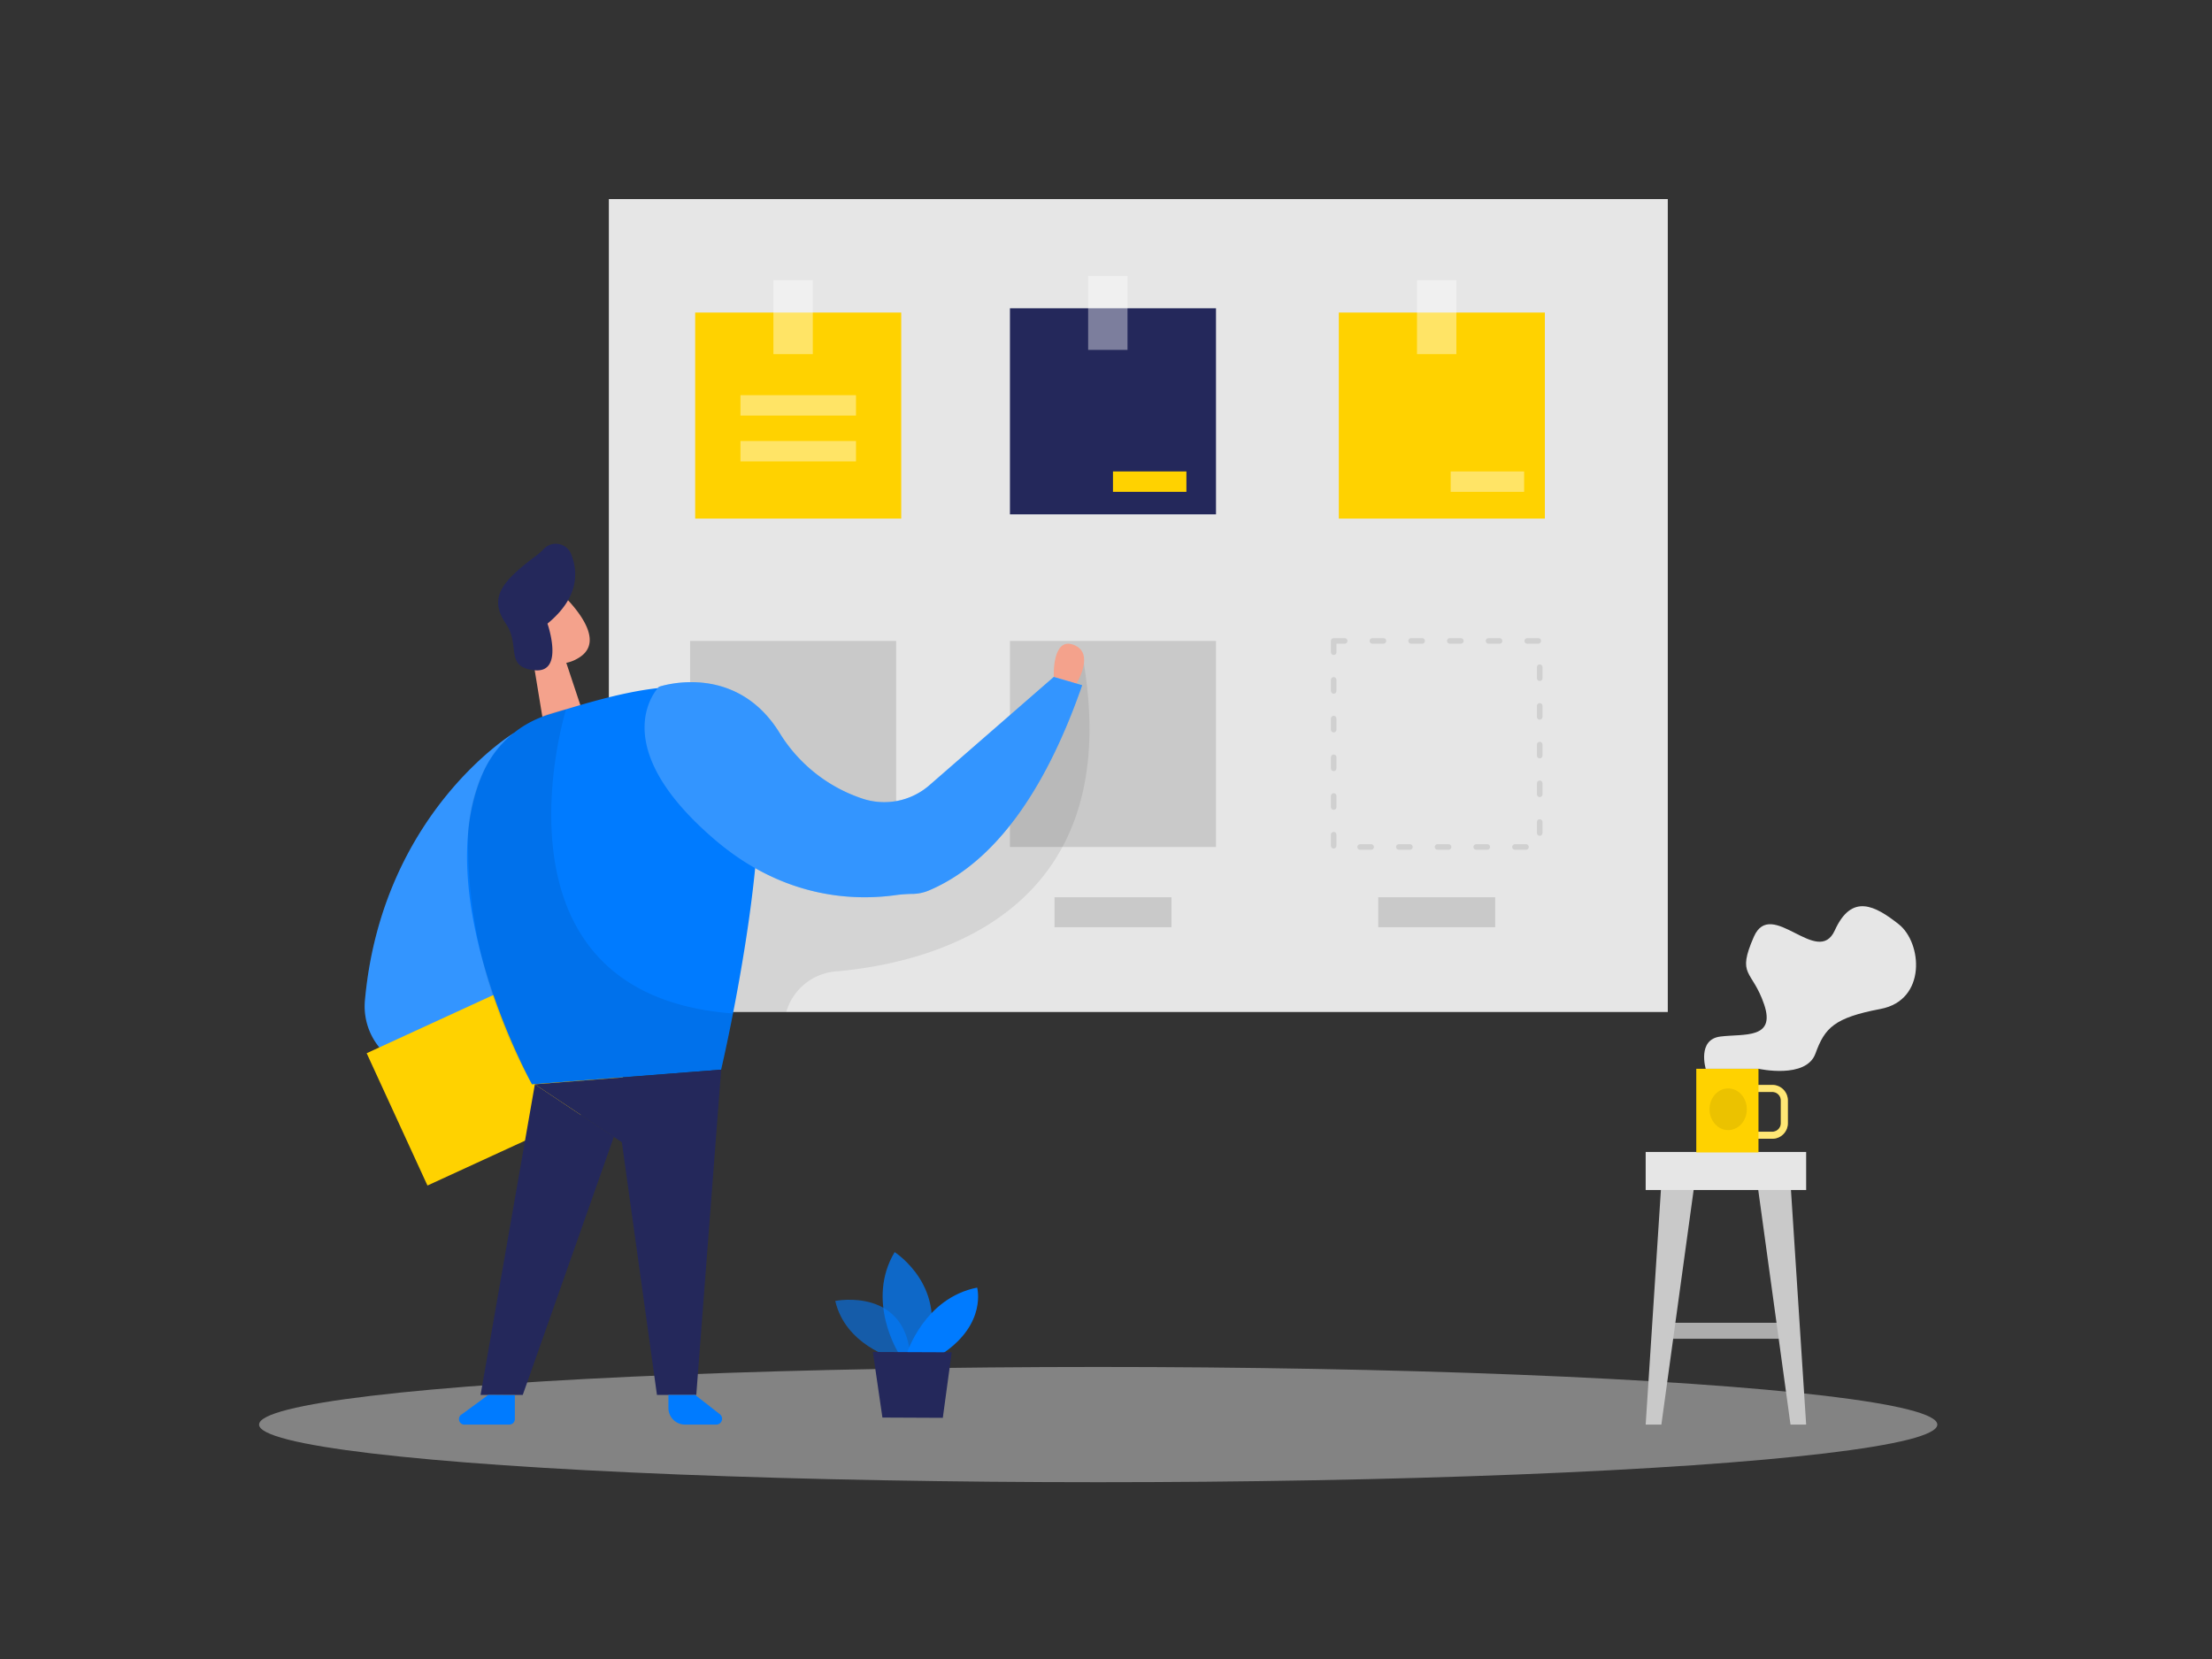 <svg id="Layer_1" data-name="Layer 1" xmlns="http://www.w3.org/2000/svg" viewBox="0 0 400 300"><rect x="0" y="0" width="400" height="300" fill="#333333" stroke="none"/><title>#70_notes_twocolour</title><ellipse cx="198.59" cy="257.61" rx="151.74" ry="10.42" fill="#e6e6e6" opacity="0.45"/><rect x="110.1" y="36" width="191.49" height="147" fill="#e6e6e6"/><path d="M161.45,245.55s-8.55-2.34-10.41-10.3c0,0,13.25-2.68,13.63,11Z" fill="#007bff" opacity="0.58"/><path d="M162.5,244.7s-6-9.45-.72-18.28c0,0,10.08,6.4,5.6,18.3Z" fill="#007bff" opacity="0.73"/><path d="M164,244.71s3.16-10,12.7-11.87c0,0,1.79,6.48-6.18,11.89Z" fill="#007bff"/><polygon points="157.84 244.48 159.57 256.34 170.49 256.39 172.1 244.54 157.84 244.48" fill="#24285b"/><rect x="182.63" y="55.75" width="37.26" height="37.26" fill="#24285b"/><rect x="196.77" y="49.91" width="7.12" height="13.36" fill="#fff" opacity="0.4"/><rect x="242.1" y="56.52" width="37.26" height="37.26" fill="#ffd200"/><rect x="241.17" y="115.9" width="37.26" height="37.26" fill="none" stroke="#c9c9c9" stroke-linecap="round" stroke-linejoin="round" stroke-dasharray="2 5" opacity="0.76"/><rect x="182.63" y="115.9" width="37.26" height="37.26" fill="#c9c9c9"/><rect x="124.79" y="115.9" width="37.26" height="37.26" fill="#c9c9c9"/><rect x="256.24" y="50.68" width="7.12" height="13.36" fill="#fff" opacity="0.4"/><rect x="125.71" y="56.52" width="37.26" height="37.26" fill="#ffd200"/><rect x="139.86" y="50.68" width="7.12" height="13.36" fill="#fff" opacity="0.4"/><path d="M140.67,139l-14.74.4L121.08,183h21.1a10.19,10.19,0,0,1,8.89-7.33C167.45,174.26,203.5,166,196,120h0L176,143.35l-19.8,10.33Z" opacity="0.08"/><polygon points="102.4 119.85 105.2 128.26 98.55 132.49 96.15 117.92 102.4 119.85" fill="#f4a28c"/><path d="M93.87,109.79a5.24,5.24,0,0,1,8.66-1.45c2.83,3,6.24,7.83,2.38,10.45-5.91,4-11.33-3.48-11.33-3.48A9.61,9.61,0,0,1,93.87,109.79Z" fill="#f4a28c"/><path d="M98.19,115s-1.51-1.27-2.2.53,2,2.67,2.79,1.76S98.19,115,98.19,115Z" fill="#f4a28c"/><path d="M92.89,132.57S69.08,147,66,180.83a11.73,11.73,0,0,0,8.89,12.54l27.91,6.73Z" fill="#007bff"/><path d="M92.89,132.57S69.08,147,66,180.83a11.73,11.73,0,0,0,8.89,12.54l27.91,6.73Z" fill="#fff" opacity="0.2"/><rect x="69.97" y="180.83" width="40.27" height="26.33" transform="translate(-72.78 55.36) rotate(-24.68)" fill="#ffd200"/><path d="M99,112.77s3.14,9-2.34,8.43-2.47-4.43-5.19-8.43-1.29-6.71,2.86-10.22c1.9-1.61,3.18-2.36,3.94-3.22a3,3,0,0,1,4.94.7C104.65,103.49,104.66,108.11,99,112.77Z" fill="#24285b"/><path d="M87.39,139.65a19.14,19.14,0,0,1,12-10.49c10.18-3.06,29.52-9.48,35.23.05,7.82,13-4.22,64.22-4.22,64.22L96.2,196.08S77.38,162.14,87.39,139.65Z" fill="#007bff"/><polygon points="130.41 193.43 125.91 252.25 118.8 252.25 112.45 206.55 96.72 196.08 130.41 193.43" fill="#24285b"/><polygon points="96.72 196.08 86.9 252.25 94.53 252.25 111 205.59 96.72 196.08" fill="#24285b"/><path d="M102.36,128.27s-16,51.54,30.21,55l-2.16,10.2L96.2,196.08a88.92,88.92,0,0,1-11.55-45.51s.3-13.15,9.55-19A20.86,20.86,0,0,1,102.36,128.27Z" opacity="0.08"/><path d="M88.29,252.25l-4.74,3.48a1,1,0,0,0,.62,1.88H92.1a1,1,0,0,0,1-1v-4.32Z" fill="#007bff"/><path d="M125.71,252.25l4.46,3.48a1.05,1.05,0,0,1-.65,1.88h-5.65a3,3,0,0,1-3-3v-2.35Z" fill="#007bff"/><path d="M194.65,123.61s3.46-5.49-.49-7-3.6,5.78-3.6,5.78Z" fill="#f4a28c"/><path d="M195.69,123.91l-5.13-1.5L168.06,142h0a12.45,12.45,0,0,1-12.27,2.36A27.88,27.88,0,0,1,141,132.57c-8.09-13.12-21.83-8.38-21.83-8.38s-10.35,10.21,10.16,27.71c12.25,10.44,24.78,11.1,32.9,9.93a27.3,27.3,0,0,1,3-.19,7.89,7.89,0,0,0,2.78-.63,30.27,30.27,0,0,0,3.18-1.58h0C179.55,154.68,188.53,144.49,195.69,123.91Z" fill="#007bff"/><path d="M195.69,123.91l-5.13-1.5L168.06,142h0a12.45,12.45,0,0,1-12.27,2.36A27.88,27.88,0,0,1,141,132.57c-8.09-13.12-21.83-8.38-21.83-8.38s-10.35,10.21,10.16,27.71c12.25,10.44,24.78,11.1,32.9,9.93a27.3,27.3,0,0,1,3-.19,7.89,7.89,0,0,0,2.78-.63,30.27,30.27,0,0,0,3.18-1.58h0C179.55,154.68,188.53,144.49,195.69,123.91Z" fill="#fff" opacity="0.2"/><rect x="133.9" y="71.46" width="20.89" height="3.69" fill="#fff" opacity="0.4"/><rect x="262.33" y="85.25" width="13.28" height="3.69" fill="#fff" opacity="0.4"/><rect x="201.26" y="85.25" width="13.28" height="3.69" fill="#ffd200"/><rect x="133.9" y="79.75" width="20.89" height="3.69" fill="#fff" opacity="0.4"/><rect x="249.23" y="162.25" width="21.15" height="5.42" fill="#c9c9c9"/><rect x="190.69" y="162.25" width="21.15" height="5.42" fill="#c9c9c9"/><rect x="301.35" y="239.2" width="22.47" height="2.89" fill="#adadad"/><polygon points="300.43 213.9 297.59 257.61 300.43 257.61 306.44 213.9 300.43 213.9" fill="#c9c9c9"/><polygon points="323.78 213.9 326.61 257.61 323.78 257.61 317.77 213.9 323.78 213.9" fill="#c9c9c9"/><rect x="297.59" y="208.31" width="29.02" height="6.88" fill="#e6e6e6"/><path d="M320.49,205.92h-5.78v-1.27h5.78a1.54,1.54,0,0,0,1.54-1.54V199a1.54,1.54,0,0,0-1.54-1.54h-5.78v-1.27h5.78A2.81,2.81,0,0,1,323.3,199v4.13A2.81,2.81,0,0,1,320.49,205.92Z" fill="#ffd200"/><path d="M320.49,205.92h-5.78v-1.27h5.78a1.54,1.54,0,0,0,1.54-1.54V199a1.54,1.54,0,0,0-1.54-1.54h-5.78v-1.27h5.78A2.81,2.81,0,0,1,323.3,199v4.13A2.81,2.81,0,0,1,320.49,205.92Z" fill="#fff" opacity="0.46"/><rect x="306.74" y="193.27" width="11.25" height="15.13" fill="#ffd200"/><ellipse cx="312.51" cy="200.59" rx="3.37" ry="3.77" opacity="0.08"/><path d="M308.45,193.27s-1.59-5.3,2.65-5.83,10.08.53,7.9-5.84-5-5-1.85-12.2,11.56,5.63,14.64-1.16,7.32-4.45,11.56-1.11,5.09,13.73-3.29,15.32-10.08,3.41-11.77,8.07S318,193.27,318,193.27Z" fill="#e6e6e6"/></svg>